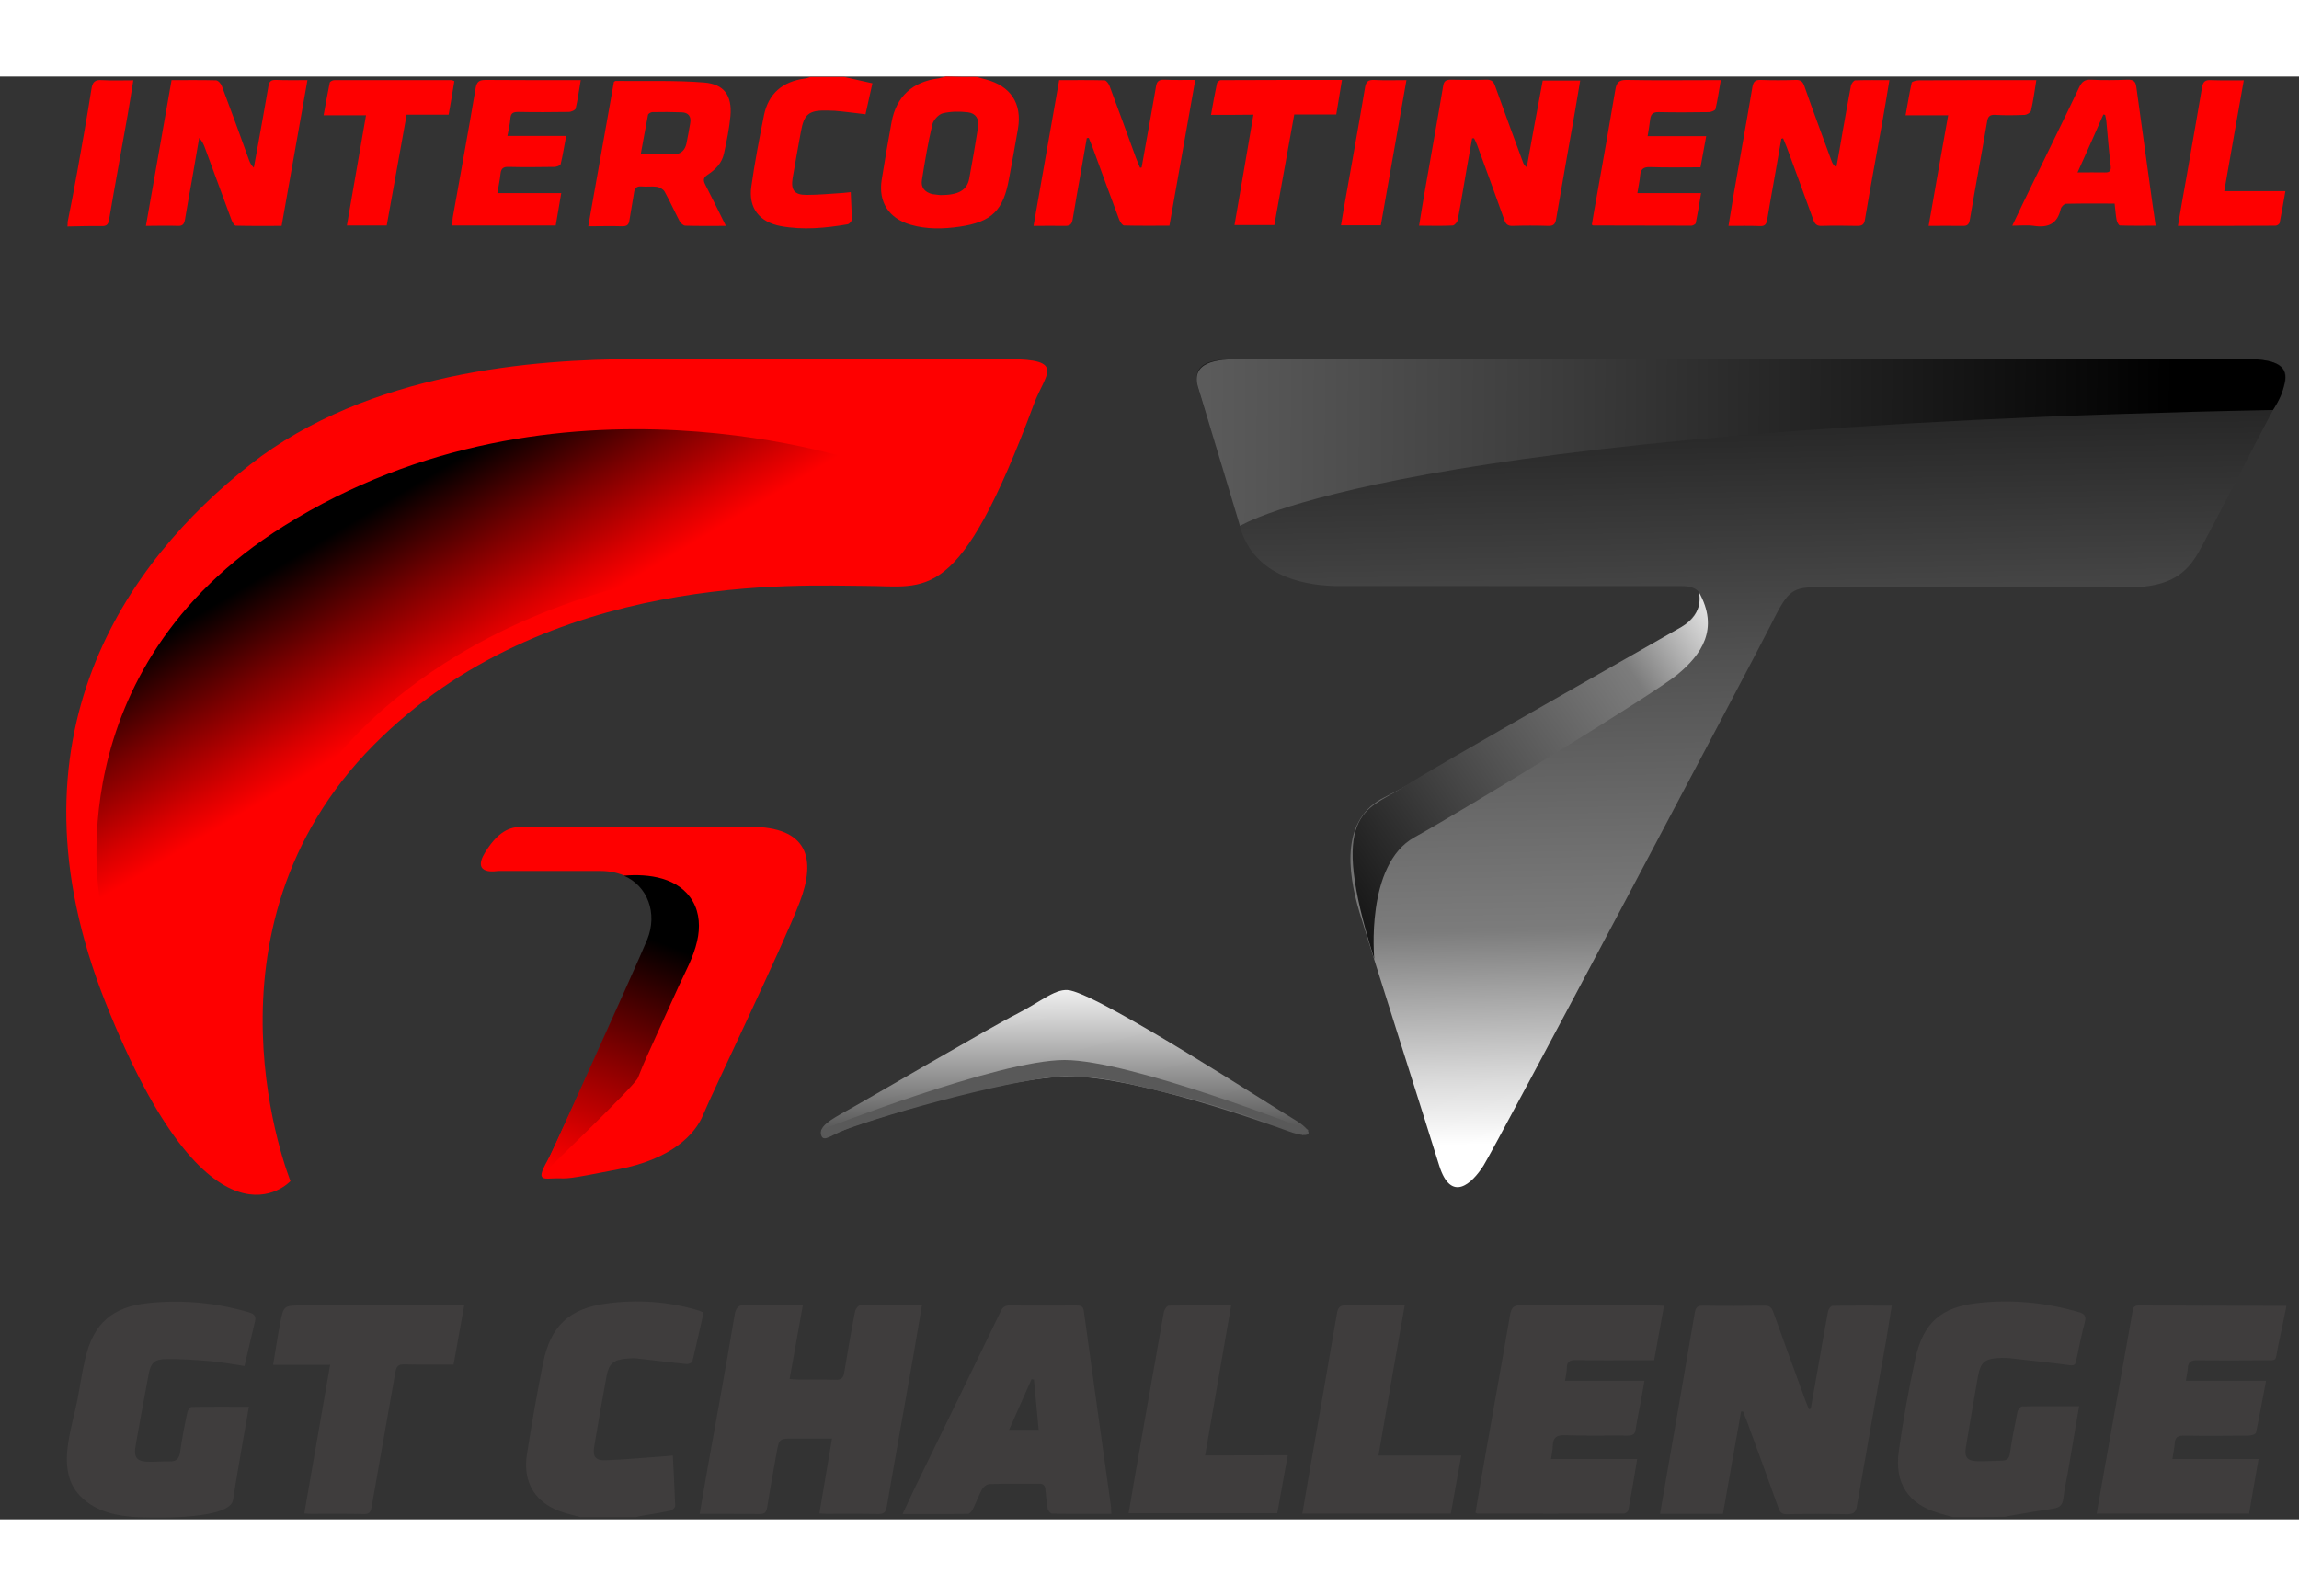 <svg height="1736" viewBox="363.7 174.8 1165.8 731.8" width="2500" xmlns="http://www.w3.org/2000/svg" xmlns:xlink="http://www.w3.org/1999/xlink"><rect x="363.7" y="174.8" width="1165.8" height="731.8" fill="#333333" stroke="none"/><linearGradient id="a"><stop offset="0"/><stop offset=".448" stop-color="#780000"/><stop offset=".83" stop-color="#d80000"/><stop offset="1" stop-color="#fe0000"/></linearGradient><linearGradient id="b" gradientUnits="userSpaceOnUse" x1="554.854" x2="605.386" xlink:href="#a" y1="393.11" y2="477.33"/><linearGradient id="c" gradientUnits="userSpaceOnUse" x1="693.103" x2="647.895" xlink:href="#a" y1="611.825" y2="730.95"/><linearGradient id="d" gradientUnits="userSpaceOnUse" x1="903.503" x2="903.063" y1="707.924" y2="629.538"><stop offset="0" stop-color="#585858"/><stop offset=".084" stop-color="#676767"/><stop offset=".718" stop-color="#d4d4d4"/><stop offset="1" stop-color="#fff"/></linearGradient><linearGradient id="e"><stop offset="0"/><stop offset=".483" stop-color="#515151"/><stop offset=".77" stop-color="#7c7c7c"/><stop offset=".926" stop-color="#d9d9d9"/><stop offset=".998" stop-color="#fff"/></linearGradient><linearGradient id="f" gradientUnits="userSpaceOnUse" x1="1245.094" x2="1253.681" xlink:href="#e" y1="239.43" y2="715.025"/><linearGradient id="g" gradientUnits="userSpaceOnUse" x1="1465.95" x2="910.428" y1="361.755" y2="358.452"><stop offset="0"/><stop offset=".552" stop-color="#3b3b3b"/><stop offset=".998" stop-color="#666"/></linearGradient><linearGradient id="h" gradientUnits="userSpaceOnUse" x1="1013.047" x2="1254.808" xlink:href="#e" y1="615.444" y2="451.628"/><path d="m1523 799c-1.3 6.4-2.6 12.9-4 19.3-1.9 8.9.3 7.5-8.9 7.6-10.6.1-21.2.1-31.9 0-3.2-.1-5 .7-5.1 4.2-.1 1.8-.6 3.7-1 6.2h40.7c-1.8 9.3-3.3 17.8-5.1 26.3-.2.8-2.3 1.5-3.6 1.5-11 .1-22 .2-33 0-3 0-4.4.8-4.6 3.8-.2 2.5-.7 4.9-1.2 8.1h43.7c-1.7 9.7-3.3 18.6-4.8 27.7h-77.3c1.2-7 2.4-13.8 3.6-20.5 4.8-27.2 9.7-54.3 14.5-81.5.3-1.9.4-3.6 3.2-3.6 25 .1 50 .2 74.9.2-.1.2-.1.5-.1.7zm-168.8 106.5c-2.5-.7-5-1.3-7.5-2.1-15.4-4.6-22.5-15.2-20.1-31.7 2.2-15.7 5-31.3 8.4-46.8 4-18.1 13.1-25.9 31.4-28 17.4-2 34.6-.3 51.5 4.6 2.8.8 3.8 2 3 5-1.7 6.5-3 13.1-4.4 19.7-.4 2-1.1 2.5-3.3 2.2-10.3-1.4-20.6-2.4-30.9-3.6-1.2-.1-2.5-.1-3.7-.1-8.7.3-10.7 2-12.1 10.5-2 11.6-4 23.1-5.9 34.7-.9 5.2.6 7 5.8 7.2 4.2.1 8.5-.2 12.7-.3 2.3-.1 3.4-1 3.8-3.6 1-7 2.4-14 3.8-21 .2-1.1 1.6-2.9 2.4-2.9 9.5-.2 18.9-.1 28.9-.1-2 11.5-3.8 22.5-5.7 33.5-.8 4.4-1.8 8.8-2.3 13.3-.3 3.2-1.9 4.6-4.8 5.1-6.9 1.1-13.8 2.2-20.7 3.4-1.3.2-2.6.5-4 .8-8.7.2-17.5.2-26.3.2zm-956.3-34.5c.9-8.7 3.6-17.6 5.1-25.2 1.3-6.9 2.3-13.8 3.9-20.6 4.1-17.9 13.7-26.4 32-28.3 17.3-1.8 34.4-.2 51.1 4.7 3 .9 3.7 2.2 2.9 5.1-1.8 7.2-3.4 14.5-5.2 22.1-6.1-.9-12-2-17.9-2.5-7.3-.6-14.7-1.1-22-1-6 .1-7.7 2.1-8.8 8.1-2.2 11.7-4.3 23.3-6.4 35-1.3 7.3.3 9 7.7 9 3.1 0 6.2-.3 9.4-.2 3.6.1 4.9-1.5 5.4-5 .9-6.7 2.2-13.3 3.6-19.9.2-1.1 1.4-2.7 2.2-2.7 9.5-.2 18.9-.1 29-.1-.9 5.5-1.8 10.5-2.7 15.5-1.8 10.6-3.7 21.1-5.3 31.7-1.5 9.9-37.9 9.1-45.7 8.9-7.3-.2-14.8-1-21.6-3.9s-12.8-8.1-15.3-15c-1.7-4.9-2-10.2-1.4-15.7zm260.3 34.5c-2.7-.7-5.5-1.4-8.2-2.2-14.3-4.3-21.4-14.8-19.1-29.6 2.4-15.5 5.1-31 8.2-46.4 3.8-18.8 13.3-27.7 32.3-30.2 15.8-2.1 31.4-1 46.7 3.6.7.2 1.3.6 2.4 1-1.9 8.3-3.7 16.6-5.7 24.8-.2.7-2.1 1.5-3.1 1.3-8.3-.8-16.6-1.9-24.9-2.8-1.8-.2-3.7-.1-5.6.1-6.4.6-8.7 2.5-9.9 8.7-2.2 11.8-4.2 23.6-6.2 35.4-1 5.6.4 7.7 6.2 7.4 10.2-.4 20.4-1.4 30.6-2.1.8-.1 1.7-.2 3-.3.4 8.7.9 17.1 1.2 25.6 0 .8-1.5 2.2-2.4 2.4-4.6 1-9.3 1.7-14 2.5-1.2.2-2.4.5-3.6.8z" fill="#3f3d3d"/><path d="m859.2 175c1.4.4 2.8.9 4.2 1.2 12.8 3.3 18.7 12.2 16.5 25.1-1.4 8.4-3 16.7-4.5 25.1-2.9 16.3-8.7 22.1-25.1 24.5-8.3 1.2-16.7 1.4-24.9-1-11-3.2-16.4-11.5-14.6-22.8 1.6-9.7 3.2-19.5 5-29.2 2.4-13 10.6-20.5 23.9-22.2 1.2-.2 2.4-.6 3.6-.9 5.5.2 10.7.2 15.9.2zm-18.6 59.9c9.2 0 13.5-2.5 14.6-8.4 1.6-8.7 3.1-17.4 4.5-26.2.6-3.9-1.1-6.9-5.1-7.4-4.2-.5-8.7-.5-12.8.5-2.1.5-4.7 3.3-5.3 5.6-2.2 9.3-3.8 18.8-5.3 28.3-.6 3.7 1.4 6.1 5.2 7.1 1.8.3 3.6.4 4.2.5zm-48.8-59.9c4.7 1.1 9.4 2.1 14.3 3.2-1.2 5.5-2.3 10.4-3.5 15.7-4.1-.5-7.9-1-11.7-1.4-2.6-.3-5.2-.5-7.8-.5-9.3-.2-11.7 1.8-13.3 10.9-1.4 7.9-2.9 15.7-4.2 23.6-.9 5.9 1 8.3 7 8.3 6.2 0 12.5-.6 18.7-1 1.1-.1 2.2-.2 3.8-.4.2 4.8.5 9.4.5 14 0 .8-1.3 2.2-2.1 2.3-11.2 1.9-22.5 3-33.9.9-10.8-2-16.5-9.2-14.9-20.1 1.7-12.1 4-24.1 6.4-36.1 2.3-11.1 9.5-17.1 20.7-18.6 1-.1 1.9-.5 2.9-.8zm-393.8 73.5c1.7-8.5 3.4-17.1 4.9-25.6 2.5-14 5-28 7.2-42 .5-3.3 1.8-4.6 5.3-4.3 5.1.3 10.2.1 15.9.1-1 6.2-1.9 12-2.9 17.7-3.1 17.7-6.4 35.3-9.4 53-.4 2.6-1.5 3.3-3.9 3.2-5.7-.1-11.5.1-17.2.2.1-.8.1-1.6.1-2.3z" fill="#fe0000"/><path d="m1281.9 850.5 3.3-18.6c1.8-10.3 3.6-20.6 5.5-30.9.2-1 1.4-2.7 2.2-2.7 9.8-.2 19.7-.1 30.1-.1-1 6.1-1.9 11.7-2.8 17.3-5 28.1-10 56.3-14.9 84.4-.5 3-1.5 4.1-4.8 4.1-10.2-.2-20.5-.2-30.7 0-2.4 0-3.4-.8-4.2-3-5.3-14.8-10.7-29.6-16.1-44.3-.6-1.6-1.3-3.2-1.9-4.8h-1c-3.1 17.3-6.2 34.6-9.2 51.9h-31.9c1.2-6.8 2.3-13.2 3.4-19.7 4.8-27.4 9.5-54.8 14.2-82.3.4-2.3 1.1-3.7 4-3.6 10.5.2 21 .1 31.5 0 2.5 0 3.5 1 4.3 3.2 5.4 15.2 11 30.3 16.5 45.4.5 1.3 1.1 2.7 1.6 4 .2-.3.6-.3.9-.3zm-450.7-52.4c-1.6 9.2-3 17.8-4.5 26.4-4.4 25.2-9 50.4-13.3 75.6-.5 3-1.6 3.9-4.6 3.8-8.6-.2-17.2-.1-25.9-.1-1.1 0-2.2-.1-3.7-.2 2.1-12.6 4.2-25 6.4-38h-19.4c-7.3 0-7.4 0-8.7 7.3-1.7 9.2-3.3 18.4-4.8 27.7-.4 2.4-1.2 3.3-3.8 3.3-10-.1-19.9-.1-30.4-.1 1.6-9.3 3.1-18.1 4.7-27 4.4-24.6 8.9-49.1 13-73.8.7-4 2-5.3 6.2-5.2 8 .4 16 .1 24 .1 1.3 0 2.7.1 4.4.2-2.2 12.5-4.4 24.7-6.7 37.3 1.8.1 3.2.3 4.6.3 6.2 0 12.5-.1 18.7.1 2.8.1 4-.9 4.4-3.7 1.7-10.3 3.5-20.7 5.5-31 .2-1.2 1.7-3.1 2.6-3.1 10.2 0 20.4.1 31.3.1zm319 77.9h43.7c-1.5 9.1-2.9 17.6-4.5 26-.1.7-1.5 1.7-2.3 1.7-24.7.1-49.5 0-74.2 0-.2 0-.4-.2-1-.5 1.4-8.1 2.7-16.3 4.2-24.5 4.4-25.2 9-50.4 13.3-75.6.6-3.7 1.7-5.2 5.8-5.1 22.6.2 45.2.1 67.8.1 1.3 0 2.7.1 4.5.2-1.7 9.3-3.3 18.2-5 27.6h-8.3c-10.4 0-20.7.1-31.1-.1-3.2-.1-4.9.7-4.9 4.2 0 1.9-.5 3.9-.9 6.3h40.3c-.8 4.3-1.4 8-2.1 11.8-.8 4.2-1.7 8.3-2.3 12.5-.3 2.7-1.4 3.5-4.1 3.5-10.6-.1-21.2.2-31.9-.2-4.2-.1-5.9 1.2-6.1 5.2 0 2.2-.5 4.2-.9 6.9zm-222.9 27.8c-10.3 0-20.2.1-30-.1-.8 0-2.2-1.5-2.3-2.4-.6-3.3-.9-6.7-1.2-10-.2-2-1.1-2.8-3.2-2.8-8.4.1-16.7-.1-25.1.2-1.3 0-3.1 1.4-3.8 2.6-1.8 3.3-3 6.8-4.7 10.2-.5 1-1.6 2.3-2.4 2.3-10.8.2-21.7.1-33.2.1 2.4-5.1 4.5-9.8 6.7-14.3 14.4-29.5 28.8-59 43.1-88.6 1-2.1 2.2-2.9 4.6-2.9 11.2.1 22.5.1 33.7 0 2.1 0 3.5.3 3.8 2.8 4.5 33.1 9.2 66.3 13.8 99.4 0 1 0 2 .2 3.5zm-36.9-42.6c-.8-8.9-1.6-17.2-2.4-25.5-.4-.1-.8-.1-1.2-.2-3.7 8.4-7.5 16.9-11.4 25.7zm-372.4 42.4c4.4-25.1 8.7-50 13.1-75.4h-28.9c1.2-7.2 2.2-14 3.5-20.7 1.8-9.4 1.8-9.4 11.4-9.4h82c-1.8 10.2-3.6 20-5.4 30-8.5 0-16.7.1-25-.1-3-.1-4 1-4.5 3.9-4 22.9-8.1 45.7-12.1 68.6-.5 2.7-1.4 3.5-4.1 3.4-8.9-.2-17.7-.1-26.6-.1-1 0-2-.1-3.4-.2zm498.7-29.5c-1.8 10.1-3.6 19.6-5.3 29.4h-75.4c.9-5 1.7-9.8 2.5-14.7 5.1-29.1 10.2-58.3 15.4-87.4.2-1.2 1.6-3.2 2.5-3.2 10.3-.2 20.7-.1 31.6-.1-4.4 25.5-8.8 50.5-13.2 76.1 14.1-.1 27.8-.1 41.9-.1zm46 .1h42c-1.8 10-3.6 19.7-5.3 29.5h-75.3c1.2-7 2.3-13.7 3.5-20.5 4.7-26.9 9.4-53.9 14-80.8.5-3.1 1.4-4.5 4.9-4.4 9.6.2 19.2.1 29.5.1-4.5 25.5-8.9 50.5-13.3 76.1z" fill="#3f3d3d"/><path d="m450.7 176.6c7.8 0 15.1-.1 22.5.1 1.1 0 2.6 1.7 3 2.9 4.7 12.4 9.2 24.8 13.7 37.3.5 1.4 1.1 2.7 2.5 4.1.8-4.2 1.5-8.3 2.3-12.5 1.7-9.6 3.5-19.2 5.1-28.8.4-2.5 1.4-3.3 3.9-3.2 5.1.2 10.2.1 15.9.1-4.4 24.8-8.7 49.1-13.1 73.9-7.8 0-15.5.1-23.2-.1-.8 0-1.8-1.8-2.2-2.9l-13.5-36.6c-.6-1.7-1.4-3.4-2.9-5-1.3 7.5-2.6 15.1-3.9 22.6-1.1 6.3-2.3 12.5-3.3 18.8-.4 2.2-1.1 3.3-3.6 3.2-5.2-.2-10.4 0-16.2 0 4.4-24.9 8.7-49.2 13-73.9zm816.3 29.7c-1.2 6.8-2.4 13.7-3.6 20.5-1.2 6.9-2.5 13.8-3.6 20.7-.4 2.2-1.2 3.2-3.6 3.1-5.1-.2-10.2-.1-16-.1.9-5.7 1.8-11.1 2.7-16.4 3.1-18 6.4-35.9 9.4-53.9.5-2.8 1.4-3.8 4.3-3.7 5.9.2 11.7.2 17.6 0 2.6-.1 3.7.8 4.5 3.2 4.4 12.6 9.1 25.1 13.7 37.7.4 1.2 1 2.4 2.5 3.4 1.1-6.1 2.2-12.1 3.2-18.2 1.4-7.7 2.7-15.5 4.2-23.2.2-1 1.4-2.7 2.2-2.7 5.6-.2 11.2-.1 17.3-.1-1.3 7.8-2.5 15.1-3.8 22.4-2.9 16.1-5.9 32.2-8.6 48.3-.4 2.6-1.5 3.2-3.9 3.2-6-.1-12-.2-18 0-2.4.1-3.5-.8-4.3-3.1-4.4-12.3-9-24.6-13.5-36.9-.6-1.5-1.2-3-1.8-4.4-.3.1-.6.1-.9.2zm-324.4 14.6c.7-4.1 1.5-8.2 2.2-12.3 1.7-9.6 3.5-19.2 5.1-28.8.4-2.6 1.5-3.5 4.2-3.4 5 .2 10 .1 15.7.1-4.4 24.8-8.7 49.2-13.1 73.9-7.8 0-15.4.1-23-.1-.8 0-1.9-1.7-2.4-2.8-4.6-12.3-9.1-24.6-13.6-36.9-.6-1.6-1.3-3.1-1.9-4.7-.3 0-.6.1-1 .1-1 5.9-2.1 11.9-3.1 17.8-1.4 7.9-2.8 15.7-4.1 23.6-.4 2.3-1.4 3.1-3.7 3.1-5.1-.1-10.2 0-16.1 0 4.4-24.8 8.6-49.2 13-73.9 7.8 0 15.4-.1 23 .1.9 0 2.2 1.8 2.6 3 4.5 12 8.9 24.1 13.3 36.2.6 1.7 1.4 3.4 2.1 5.1.2 0 .5 0 .8-.1zm203.4-44.1h19c-.9 5.5-1.8 10.8-2.7 16-3.2 18.1-6.4 36.1-9.5 54.2-.4 2.6-1.3 3.6-4.1 3.5-6-.2-12-.2-18 0-2.5.1-3.5-1-4.2-3.1-4.5-12.7-9.2-25.4-13.8-38-.4-1.1-1-2.2-1.5-3.3h-1c-.9 4.8-1.7 9.7-2.6 14.5-1.6 9-3 18-4.7 26.9-.2 1.1-1.6 2.7-2.5 2.8-5.5.3-10.9.1-17.1.1 1-5.9 1.8-11.4 2.8-16.9 3.1-18 6.4-35.9 9.4-53.9.4-2.6 1.5-3.2 3.9-3.2 6 .1 12 .2 18 0 2.6-.1 3.7.9 4.5 3.3 4.6 12.8 9.3 25.6 14 38.3.3.9.7 1.8 2 2.8 2.6-14.5 5.3-29.2 8.1-44zm-414.2 73.7c-7.4 0-14 .1-20.6-.1-1 0-2.3-1.3-2.9-2.3-2.6-5-4.9-10.1-7.6-15-.7-1.2-2.5-2.2-3.9-2.4-2.6-.4-5.2.1-7.8-.2-2.6-.2-3.5 1-3.8 3.3-.7 4.6-1.6 9.1-2.3 13.7-.3 2.3-1.1 3.2-3.6 3.2-5.6-.2-11.2 0-17.3 0 4.4-24.8 8.7-49.1 13-73.2.4-.2.6-.5.8-.5 15 .2 30-.4 44.9.8 10.3.8 14.3 6.7 13.4 17-.6 6.4-1.9 12.8-3.3 19.1-1 4.7-4.3 8.1-8.3 10.7-2.1 1.4-2.3 2.7-1.2 4.9 3.4 6.6 6.7 13.4 10.5 21zm-43.2-36.3c6.4 0 12.1.2 17.7-.1 3-.2 4.9-2.4 5.5-5.4.7-3.4 1.3-6.8 1.9-10.3.6-3.4-.9-5.4-4.3-5.5-5-.2-10-.2-14.9-.1-.8 0-2.1.8-2.2 1.4-1.3 6.6-2.4 13.2-3.7 20zm768.2 36.2c-6.3 0-12.2.1-18.1-.1-.6 0-1.5-1.7-1.7-2.8-.5-2.6-.6-5.2-1-8.3-8.3 0-16.5-.1-24.7.1-.9 0-2.4 1.6-2.6 2.6-1.7 7.5-6.3 9.7-13.6 8.6-3.4-.5-6.9-.1-11-.1 3.6-7.5 6.9-14.5 10.3-21.4 7.9-16.3 15.9-32.5 23.7-48.9 1.3-2.7 2.8-3.9 5.9-3.7 6.2.3 12.5.2 18.7 0 2.8-.1 4 .9 4.3 3.6 2.7 19.8 5.5 39.6 8.2 59.4.6 3.6 1 7 1.6 11zm-39.6-27c5.3 0 9.6-.1 13.9 0 2.5.1 3.2-.9 2.9-3.4-.9-7.5-1.5-15.1-2.2-22.7-.1-1-.4-2-.6-3.1-.3-.1-.6-.1-.9-.2-4.2 9.6-8.4 19-13.1 29.4zm-180.9-46.8c-.9 5.2-1.6 10-2.7 14.7-.2.7-2.1 1.4-3.2 1.5-8.5.1-17 .2-25.5 0-2.9-.1-4.1 1-4.4 3.6-.3 2.7-.8 5.4-1.3 8.6h29.7c-1 5.5-1.9 10.5-2.9 15.8-8.7 0-17.1.2-25.6-.1-3.3-.1-4.7 1-5 4.2-.2 2.8-.9 5.6-1.4 9h32.3c-.9 5.5-1.7 10.4-2.7 15.2-.1.6-1.5 1.3-2.2 1.3-16.6 0-33.2-.1-49.8-.1-.1 0-.2-.1-.7-.4.8-4.7 1.6-9.6 2.5-14.4 3.2-18 6.4-35.9 9.4-53.9.6-3.7 1.8-5.2 5.8-5.1 14.5.3 29 .1 43.5.1zm-588 57.3c-1 6-1.9 11.2-2.8 16.4h-52.4c.1-1.5 0-2.8.2-4.1 3.9-21.9 7.9-43.7 11.6-65.6.6-3.4 2-4.1 5.1-4.1 14.7.1 29.5.1 44.2.1h4c-.9 5.2-1.5 9.8-2.6 14.4-.2.8-2.2 1.7-3.5 1.7-8.5.1-17 .2-25.5 0-2.6 0-3.9.5-4.1 3.4-.2 2.8-.9 5.6-1.5 8.8h29.8c-1 5.1-1.7 9.8-2.8 14.3-.2.7-2.1 1.4-3.2 1.4-7.7.1-15.5.2-23.2 0-2.7-.1-3.8.8-4.1 3.5-.3 3.1-1 6.1-1.6 9.8zm748-57.3c-.9 5.7-1.6 10.7-2.7 15.5-.2.9-2 2-3.1 2.1-5 .2-10 .3-15 0-3-.2-3.8 1-4.2 3.7-2.8 16.5-5.9 32.9-8.7 49.4-.4 2.6-1.4 3.3-3.8 3.2-5.6-.1-11.2 0-17.1 0 3.3-18.9 6.5-37.2 9.9-56.1h-21.6c1.1-5.9 1.9-11.2 3.1-16.5.2-.7 2.5-1.2 3.8-1.2 15.5-.1 31-.1 46.4-.1zm-418.5 17.6c1-5.6 1.9-10.8 3-15.9.1-.7 1.3-1.7 2-1.7 20.2-.1 40.4-.1 61.4-.1-1 6-1.9 11.6-2.9 17.5h-21.3c-3.4 18.8-6.7 37.3-10.1 56.1h-20.2c3.2-18.6 6.4-37 9.6-56-7.5.1-14.3.1-21.5.1zm-418 56.1h-20.2c3.2-18.6 6.4-37 9.7-55.9h-21.5c1.1-5.9 2-11.2 3.1-16.5.1-.6 1.5-1.3 2.3-1.3h59.6c.2 0 .4.2 1.3.5-.9 5.4-1.8 11-2.9 17h-21.3c-3.4 19-6.7 37.5-10.1 56.2zm931.8-17.4h31c-1 5.8-1.9 10.9-2.9 16-.1.7-1.3 1.5-2.1 1.5-16.3.1-32.7.1-49.5.1 1.5-8.7 2.9-16.9 4.4-25.1 2.6-15 5.3-30 7.8-45 .5-3 1.6-4 4.6-3.8 5.3.2 10.7.1 16.6.1-3.3 18.8-6.6 37.1-9.9 56.2zm-414.7-56.3c-4.4 24.8-8.7 49.1-13 73.6h-20.2c.4-2.6.8-4.9 1.2-7.2 3.7-20.9 7.5-41.8 11-62.7.5-3 1.6-3.9 4.6-3.8 5.2.3 10.5.1 16.4.1zm-188.8 164c5.6-15 16.5-22.5-13.2-22.5h-188.9c-50.9 0-135.4 6.3-195.6 53.6-62 48.8-126.7 137.9-73.2 272.7s93.8 90.6 93.8 90.6-51.5-126.8 42.3-221.3c87.9-88.6 217.3-80.6 249-80.6s47.5 10.6 85.8-92.5z" fill="#fe0000"/><path d="m802.3 371s-155.7-55.4-294.6 31.7c-116.9 73.3-93.1 190.9-93.1 190.9l112.3-63.6s50.7-82.7 192.2-104.9z" fill="url(#b)"/><path d="m629.2 555.3h114.9c29.1 0 33.7 15.9 25.1 38.3-8.6 22.5-44.9 97.8-48.9 107.7s-15.9 22.5-42.9 27.7c-27.1 5.3-25.1 4.6-31.4 4.6s-10.9 2-4.9-8.6c5.9-10.6 44.9-98.4 52.2-114.3s-5.3-33-25.1-33h-52.1s-13.9 2.6-6.3-9.6 14.1-12.8 19.4-12.8z" fill="#fe0000"/><path d="m680 580.1c12.7-1.1 28 .9 35 13 3.5 6 3.8 13.4 2.2 20.2-1.8 8.1-6 15.6-9.4 23l-10.2 22.5c-3.5 7.9-7.3 15.7-10.4 23.8-1.7 4.3-49 49.5-49 49.5s48.3-106.4 53.7-119.6c5.4-13.3.2-27.3-11.9-32.4z" fill="url(#c)"/><path d="m906.4 638.3c18.1 4 102.6 59 113.2 65.2s10.6 11-2.6 6.2-77.5-27.7-110.5-27.7-98.2 21.1-109.7 25.1c-11.4 4-15.4 8.8-16.7 4.6s4.4-7.7 13.2-12.5 72.7-42.3 85.9-48.9c13.1-6.7 20.1-13.5 27.2-12z" fill="url(#d)"/><path d="m780.1 709.1s89.7-35.5 123.4-35.5 123.7 35.5 123.7 35.5l-2.8 2.5s-38.7-14-64.4-20.2-36.4-9.5-56.4-9.5-87.2 17.6-114.9 28.4l-6.5 2.8z" fill="#595959"/><path d="m988.5 318.2h515.2c25.8 0 20.5 11.2 12.6 25.8-7.9 14.5-31.7 61.4-37.7 72s-14.5 17.8-35 17.8h-159.2c-12.6 0-14.5 2.6-23.1 19.8s-139.4 264.2-145.3 273.5-16.5 19.2-22.5 0c-5.9-19.2-33.7-106.3-40.3-128.1s-9.2-48 12.6-58.7 132.1-76.1 146-83.3c13.9-7.3 21.8-23.8 4.6-23.8h-173.1c-16.5 0-43.6-4-50.9-30.4s-18.5-60.8-21.1-70c-2.6-9.3.7-14.6 17.2-14.6z" fill="url(#f)"/><path d="m992.5 402.7s78.6-50.2 523.8-58.8c0 0 4-5.8 5.2-10.8s5.3-15-17.8-15h-511.3c-11.4 0-25.2 1.2-21.1 14.5s21.2 70.1 21.2 70.1z" fill="url(#g)"/><path d="m1060.6 622.4s-4.7-48 20.4-61.8c25.1-13.9 121.5-72.7 133.4-82.6s21.4-23 10.7-41.9c0 0 3.5 10.7-8.7 17.8s-125.1 70.8-142.5 82.1c-17.4 11.2-37.1 11.2-13.3 86.4z" fill="url(#h)"/></svg>